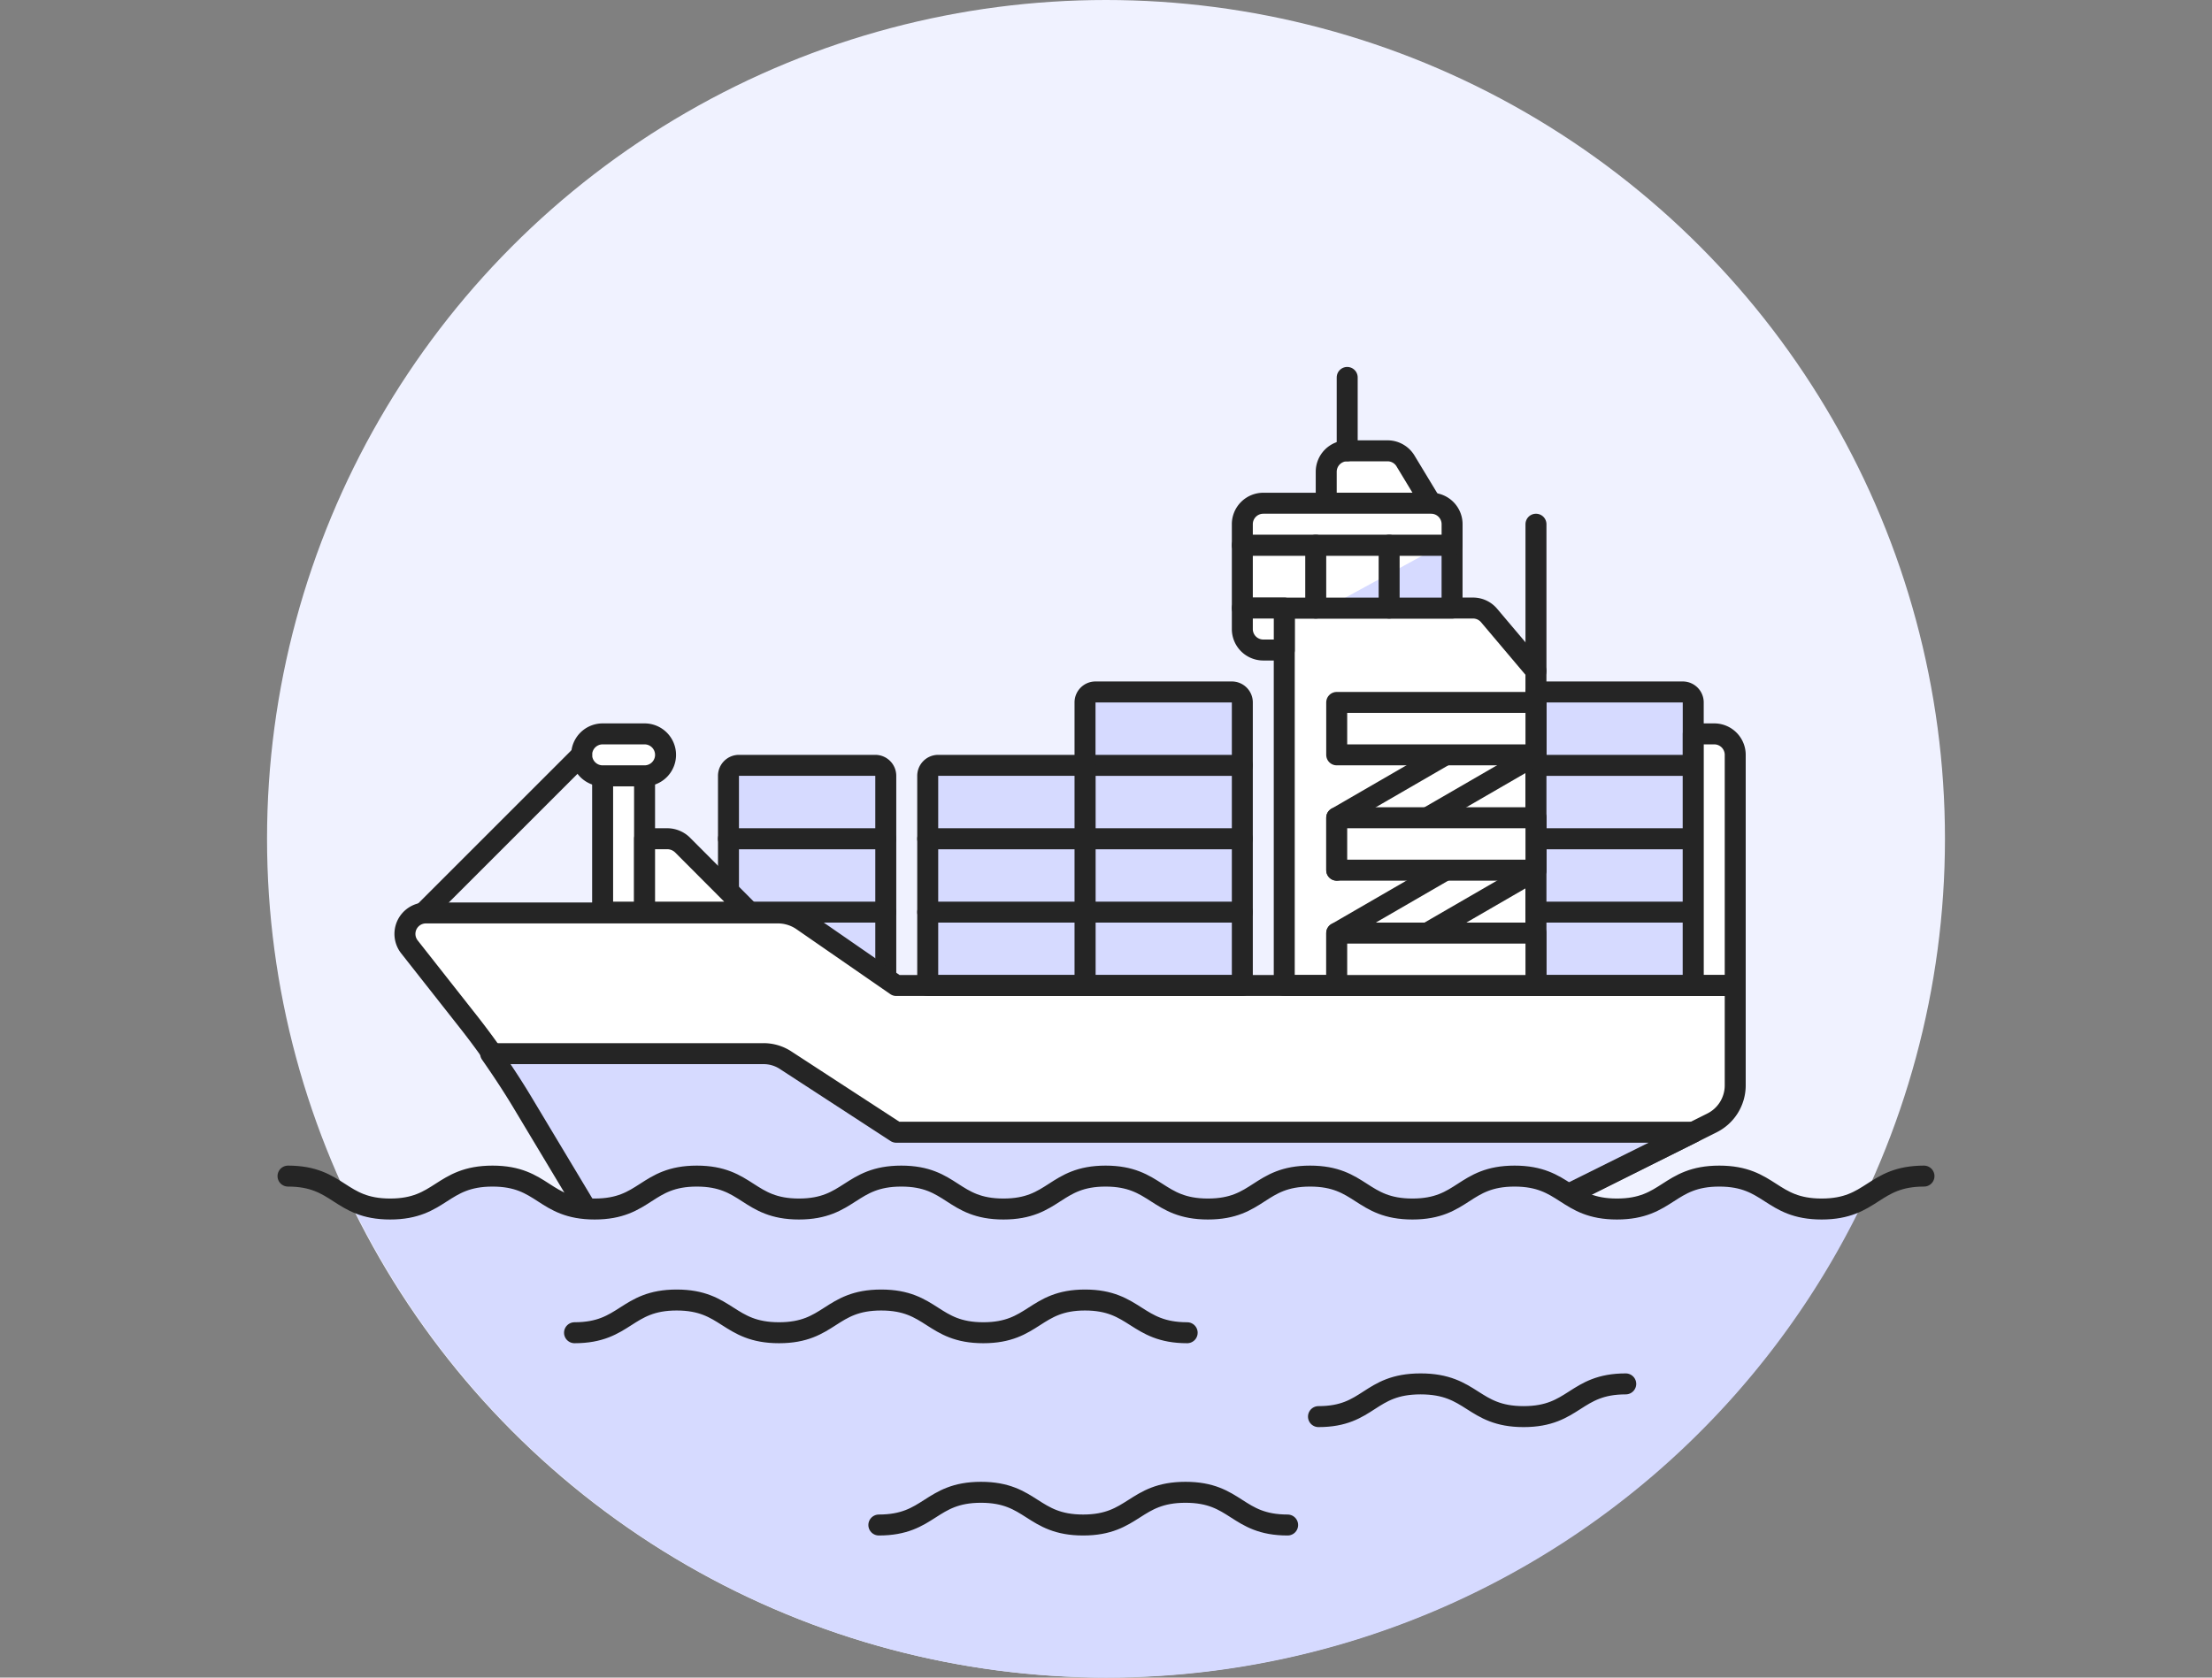 <svg xmlns="http://www.w3.org/2000/svg" xmlns:xlink="http://www.w3.org/1999/xlink" width="290" height="220" viewBox="0 0 290 220"><rect x="0" y="0" width="290" height="220" fill="#808080" stroke="none"/><defs><clipPath id="a"><rect width="290" height="220" transform="translate(794 216)" fill="#fff" stroke="#707070" stroke-width="1"/></clipPath></defs><g transform="translate(-794 -216)" clip-path="url(#a)"><g transform="translate(801.513 188.503)"><circle cx="109.99" cy="109.99" r="109.99" transform="translate(27.497 27.497)" fill="#f0f2ff"/><rect width="20.623" height="9.624" transform="translate(87.992 147.111)" stroke-width="2.75" stroke="#252525" stroke-linecap="round" stroke-linejoin="round" fill="#d6daff"/><rect width="20.623" height="9.624" transform="translate(87.992 137.487)" stroke-width="2.75" stroke="#252525" stroke-linecap="round" stroke-linejoin="round" fill="#d6daff"/><path d="M89.367,127.863H107.24a1.375,1.375,0,0,1,1.375,1.375v8.249H87.992v-8.249A1.375,1.375,0,0,1,89.367,127.863Z" fill="#d6daff"/><path d="M89.367,127.863H107.24a1.375,1.375,0,0,1,1.375,1.375v8.249H87.992v-8.249A1.375,1.375,0,0,1,89.367,127.863Z" fill="none" stroke="#252525" stroke-linecap="round" stroke-linejoin="round" stroke-width="2.75"/><path d="M191.189,186.982H71.686a2.75,2.75,0,0,1-2.365-1.32l-8.249-13.749a100.065,100.065,0,0,0-7.177-10.422l-7.727-9.817a2.75,2.75,0,0,1,2.172-4.455H94.509a5.665,5.665,0,0,1,3.162.99l12.319,8.524h109.99v13.116a5.5,5.5,0,0,1-3.025,4.895L193.637,186.4A5.335,5.335,0,0,1,191.189,186.982Z" fill="#fff"/><path d="M193.857,156.735h-33v-49.5h24.748a2.75,2.75,0,0,1,2.117.99l6.132,7.259Z" fill="#fff"/><path d="M193.857,156.735h-33v-49.5h24.748a2.75,2.75,0,0,1,2.117.99l6.132,7.259Z" fill="none" stroke="#252525" stroke-linecap="round" stroke-linejoin="round" stroke-width="2.75"/><rect width="20.623" height="9.624" transform="translate(193.857 147.111)" stroke-width="2.75" stroke="#252525" stroke-linecap="round" stroke-linejoin="round" fill="#d6daff"/><rect width="20.623" height="9.624" transform="translate(193.857 137.487)" stroke-width="2.75" stroke="#252525" stroke-linecap="round" stroke-linejoin="round" fill="#d6daff"/><rect width="20.623" height="9.624" transform="translate(193.857 127.863)" stroke-width="2.75" stroke="#252525" stroke-linecap="round" stroke-linejoin="round" fill="#d6daff"/><path d="M193.857,118.239H213.1a1.375,1.375,0,0,1,1.375,1.375v8.249H193.857Z" fill="#d6daff"/><path d="M193.857,118.239H213.1a1.375,1.375,0,0,1,1.375,1.375v8.249H193.857Z" fill="none" stroke="#252525" stroke-linecap="round" stroke-linejoin="round" stroke-width="2.75"/><rect width="20.623" height="9.624" transform="translate(134.737 147.111)" stroke-width="2.75" stroke="#252525" stroke-linecap="round" stroke-linejoin="round" fill="#d6daff"/><rect width="20.623" height="9.624" transform="translate(134.737 137.487)" stroke-width="2.75" stroke="#252525" stroke-linecap="round" stroke-linejoin="round" fill="#d6daff"/><rect width="20.623" height="9.624" transform="translate(134.737 127.863)" stroke-width="2.75" stroke="#252525" stroke-linecap="round" stroke-linejoin="round" fill="#d6daff"/><path d="M136.112,118.239h17.873a1.375,1.375,0,0,1,1.375,1.375v8.249H134.737v-8.249A1.375,1.375,0,0,1,136.112,118.239Z" fill="#d6daff"/><path d="M136.112,118.239h17.873a1.375,1.375,0,0,1,1.375,1.375v8.249H134.737v-8.249A1.375,1.375,0,0,1,136.112,118.239Z" fill="none" stroke="#252525" stroke-linecap="round" stroke-linejoin="round" stroke-width="2.75"/><rect width="20.623" height="9.624" transform="translate(114.114 147.111)" stroke-width="2.75" stroke="#252525" stroke-linecap="round" stroke-linejoin="round" fill="#d6daff"/><rect width="20.623" height="9.624" transform="translate(114.114 137.487)" stroke-width="2.75" stroke="#252525" stroke-linecap="round" stroke-linejoin="round" fill="#d6daff"/><path d="M115.489,127.863h19.248v9.624H114.114v-8.249A1.375,1.375,0,0,1,115.489,127.863Z" fill="#d6daff"/><path d="M115.489,127.863h19.248v9.624H114.114v-8.249A1.375,1.375,0,0,1,115.489,127.863Z" fill="none" stroke="#252525" stroke-linecap="round" stroke-linejoin="round" stroke-width="2.75"/><rect width="5.499" height="17.873" transform="translate(71.493 129.238)" stroke-width="2.75" stroke="#252525" stroke-linecap="round" stroke-linejoin="round" fill="#fff"/><path d="M214.48,123.738h2.75a2.75,2.75,0,0,1,2.75,2.75v30.247h-5.5Z" fill="#fff"/><path d="M76.993,147.111v-9.624h3a2.887,2.887,0,0,1,1.952.8l8.8,8.827Z" fill="#fff" stroke="#252525" stroke-linecap="round" stroke-linejoin="round" stroke-width="2.75"/><path d="M76.993,123.738h-5.5a2.75,2.75,0,0,0-2.75,2.75h0a2.75,2.75,0,0,0,2.75,2.75h5.5a2.75,2.75,0,0,0,2.75-2.75h0A2.75,2.75,0,0,0,76.993,123.738Z" fill="#fff" stroke="#252525" stroke-linecap="round" stroke-linejoin="round" stroke-width="2.75"/><rect width="27.497" height="8.249" transform="translate(155.36 98.991)" fill="#d6daff"/><path d="M181.483,98.991l-15.124,8.249h-11V98.991Z" fill="#fff"/><rect width="27.497" height="8.249" transform="translate(155.36 98.991)" stroke-width="2.75" stroke="#252525" stroke-linecap="round" stroke-linejoin="round" fill="none"/><path d="M174.443,86.617h-5.334a2.75,2.75,0,0,0-2.75,2.75v4.125h13.749l-3.327-5.5A2.75,2.75,0,0,0,174.443,86.617Z" fill="#fff" stroke="#252525" stroke-linecap="round" stroke-linejoin="round" stroke-width="2.75"/><path d="M155.36,107.24h5.5v5.5h-2.75a2.75,2.75,0,0,1-2.75-2.75Z" fill="#fff" stroke="#252525" stroke-linecap="round" stroke-linejoin="round" stroke-width="2.75"/><path d="M158.11,93.491h22a2.75,2.75,0,0,1,2.75,2.75v2.75h-27.5v-2.75A2.75,2.75,0,0,1,158.11,93.491Z" fill="#fff" stroke="#252525" stroke-linecap="round" stroke-linejoin="round" stroke-width="2.75"/><path d="M191.189,186.982H71.686a2.75,2.75,0,0,1-2.365-1.32l-8.249-13.749a100.065,100.065,0,0,0-7.177-10.422l-7.727-9.817a2.75,2.75,0,0,1,2.172-4.455H94.509a5.665,5.665,0,0,1,3.162.99l12.319,8.524h109.99v13.116a5.5,5.5,0,0,1-3.025,4.895L193.637,186.4A5.335,5.335,0,0,1,191.189,186.982Z" fill="none" stroke="#252525" stroke-linecap="round" stroke-linejoin="round" stroke-width="2.75"/><line y1="19.248" transform="translate(193.857 96.241)" stroke-width="2.75" stroke="#252525" stroke-linecap="round" stroke-linejoin="round" fill="none"/><line y1="9.624" transform="translate(169.109 76.993)" stroke-width="2.75" stroke="#252525" stroke-linecap="round" stroke-linejoin="round" fill="none"/><line x1="20.623" y2="20.623" transform="translate(48.12 126.488)" stroke-width="2.75" stroke="#252525" stroke-linecap="round" stroke-linejoin="round" fill="none"/><path d="M167.734,141.612l26.123-15.124v-6.874l-26.123,15.124Z" fill="#fff" stroke="#252525" stroke-linecap="round" stroke-linejoin="round" stroke-width="2.75"/><path d="M167.734,156.735l26.123-15.124v-6.874l-26.123,15.124Z" fill="#fff" stroke="#252525" stroke-linecap="round" stroke-linejoin="round" stroke-width="2.75"/><rect width="26.123" height="6.874" transform="translate(167.734 119.614)" stroke-width="2.75" stroke="#252525" stroke-linecap="round" stroke-linejoin="round" fill="#fff"/><rect width="26.123" height="6.874" transform="translate(167.734 134.737)" stroke-width="2.75" stroke="#252525" stroke-linecap="round" stroke-linejoin="round" fill="#fff"/><rect width="26.123" height="6.874" transform="translate(167.734 149.861)" stroke-width="2.75" stroke="#252525" stroke-linecap="round" stroke-linejoin="round" fill="#fff"/><path d="M193.5,186.4l20.98-10.422H109.99l-14.436-9.4a5.28,5.28,0,0,0-3-.907H56.81c1.4,2.007,2.75,4.042,4.015,6.132l8.249,13.749a2.75,2.75,0,0,0,2.42,1.43H191.052a5.5,5.5,0,0,0,2.447-.577Z" fill="#d6daff" stroke="#252525" stroke-linecap="round" stroke-linejoin="round" stroke-width="2.75"/><line y2="8.249" transform="translate(164.984 98.991)" stroke-width="2.75" stroke="#252525" stroke-linecap="round" stroke-linejoin="round" fill="none"/><line y2="8.249" transform="translate(174.608 98.991)" stroke-width="2.75" stroke="#252525" stroke-linecap="round" stroke-linejoin="round" fill="none"/><path d="M217.889,181.758c-6.709,0-6.709,4.29-13.419,4.29s-6.709-4.29-13.419-4.29-6.819,4.29-13.391,4.29-6.709-4.29-13.419-4.29-6.709,4.29-13.391,4.29-6.709-4.29-13.364-4.29-6.682,4.29-13.391,4.29-6.709-4.29-13.391-4.29-6.709,4.29-13.419,4.29-6.682-4.29-13.391-4.29-6.682,4.29-13.391,4.29-6.709-4.29-13.391-4.29-6.709,4.29-13.419,4.29a10.174,10.174,0,0,1-5.5-1.457,109.99,109.99,0,0,0,198.806,0,10.036,10.036,0,0,1-5.5,1.485C224.6,186.047,224.6,181.758,217.889,181.758Z" fill="#d6daff"/><path d="M30.247,181.73c6.709,0,6.709,4.317,13.391,4.317s6.709-4.317,13.419-4.317,6.682,4.317,13.391,4.317,6.709-4.317,13.391-4.317,6.709,4.317,13.391,4.317,6.709-4.317,13.419-4.317,6.682,4.317,13.391,4.317,6.709-4.317,13.391-4.317,6.709,4.317,13.419,4.317,6.682-4.317,13.391-4.317,6.709,4.317,13.419,4.317,6.682-4.317,13.391-4.317,6.709,4.317,13.419,4.317,6.709-4.317,13.419-4.317,6.709,4.317,13.419,4.317,6.709-4.317,13.419-4.317" fill="none" stroke="#252525" stroke-linecap="round" stroke-linejoin="round" stroke-width="2.75"/><path d="M67.809,202.271c6.709,0,6.709-4.29,13.391-4.29s6.709,4.29,13.419,4.29,6.682-4.29,13.391-4.29,6.709,4.29,13.391,4.29,6.709-4.29,13.336-4.29,6.709,4.29,13.391,4.29" fill="none" stroke="#252525" stroke-linecap="round" stroke-linejoin="round" stroke-width="2.75"/><path d="M107.707,227.486c6.709,0,6.709-4.29,13.391-4.29s6.709,4.29,13.391,4.29,6.709-4.29,13.419-4.29,6.682,4.29,13.391,4.29" fill="none" stroke="#252525" stroke-linecap="round" stroke-linejoin="round" stroke-width="2.75"/><path d="M205.626,208.98c-6.682,0-6.682,4.29-13.391,4.29s-6.682-4.29-13.5-4.29-6.709,4.29-13.391,4.29" fill="none" stroke="#252525" stroke-linecap="round" stroke-linejoin="round" stroke-width="2.75"/><path d="M214.48,123.738h2.75a2.75,2.75,0,0,1,2.75,2.75v30.247h-5.5Z" fill="none" stroke="#252525" stroke-linecap="round" stroke-linejoin="round" stroke-width="2.75"/></g></g></svg>